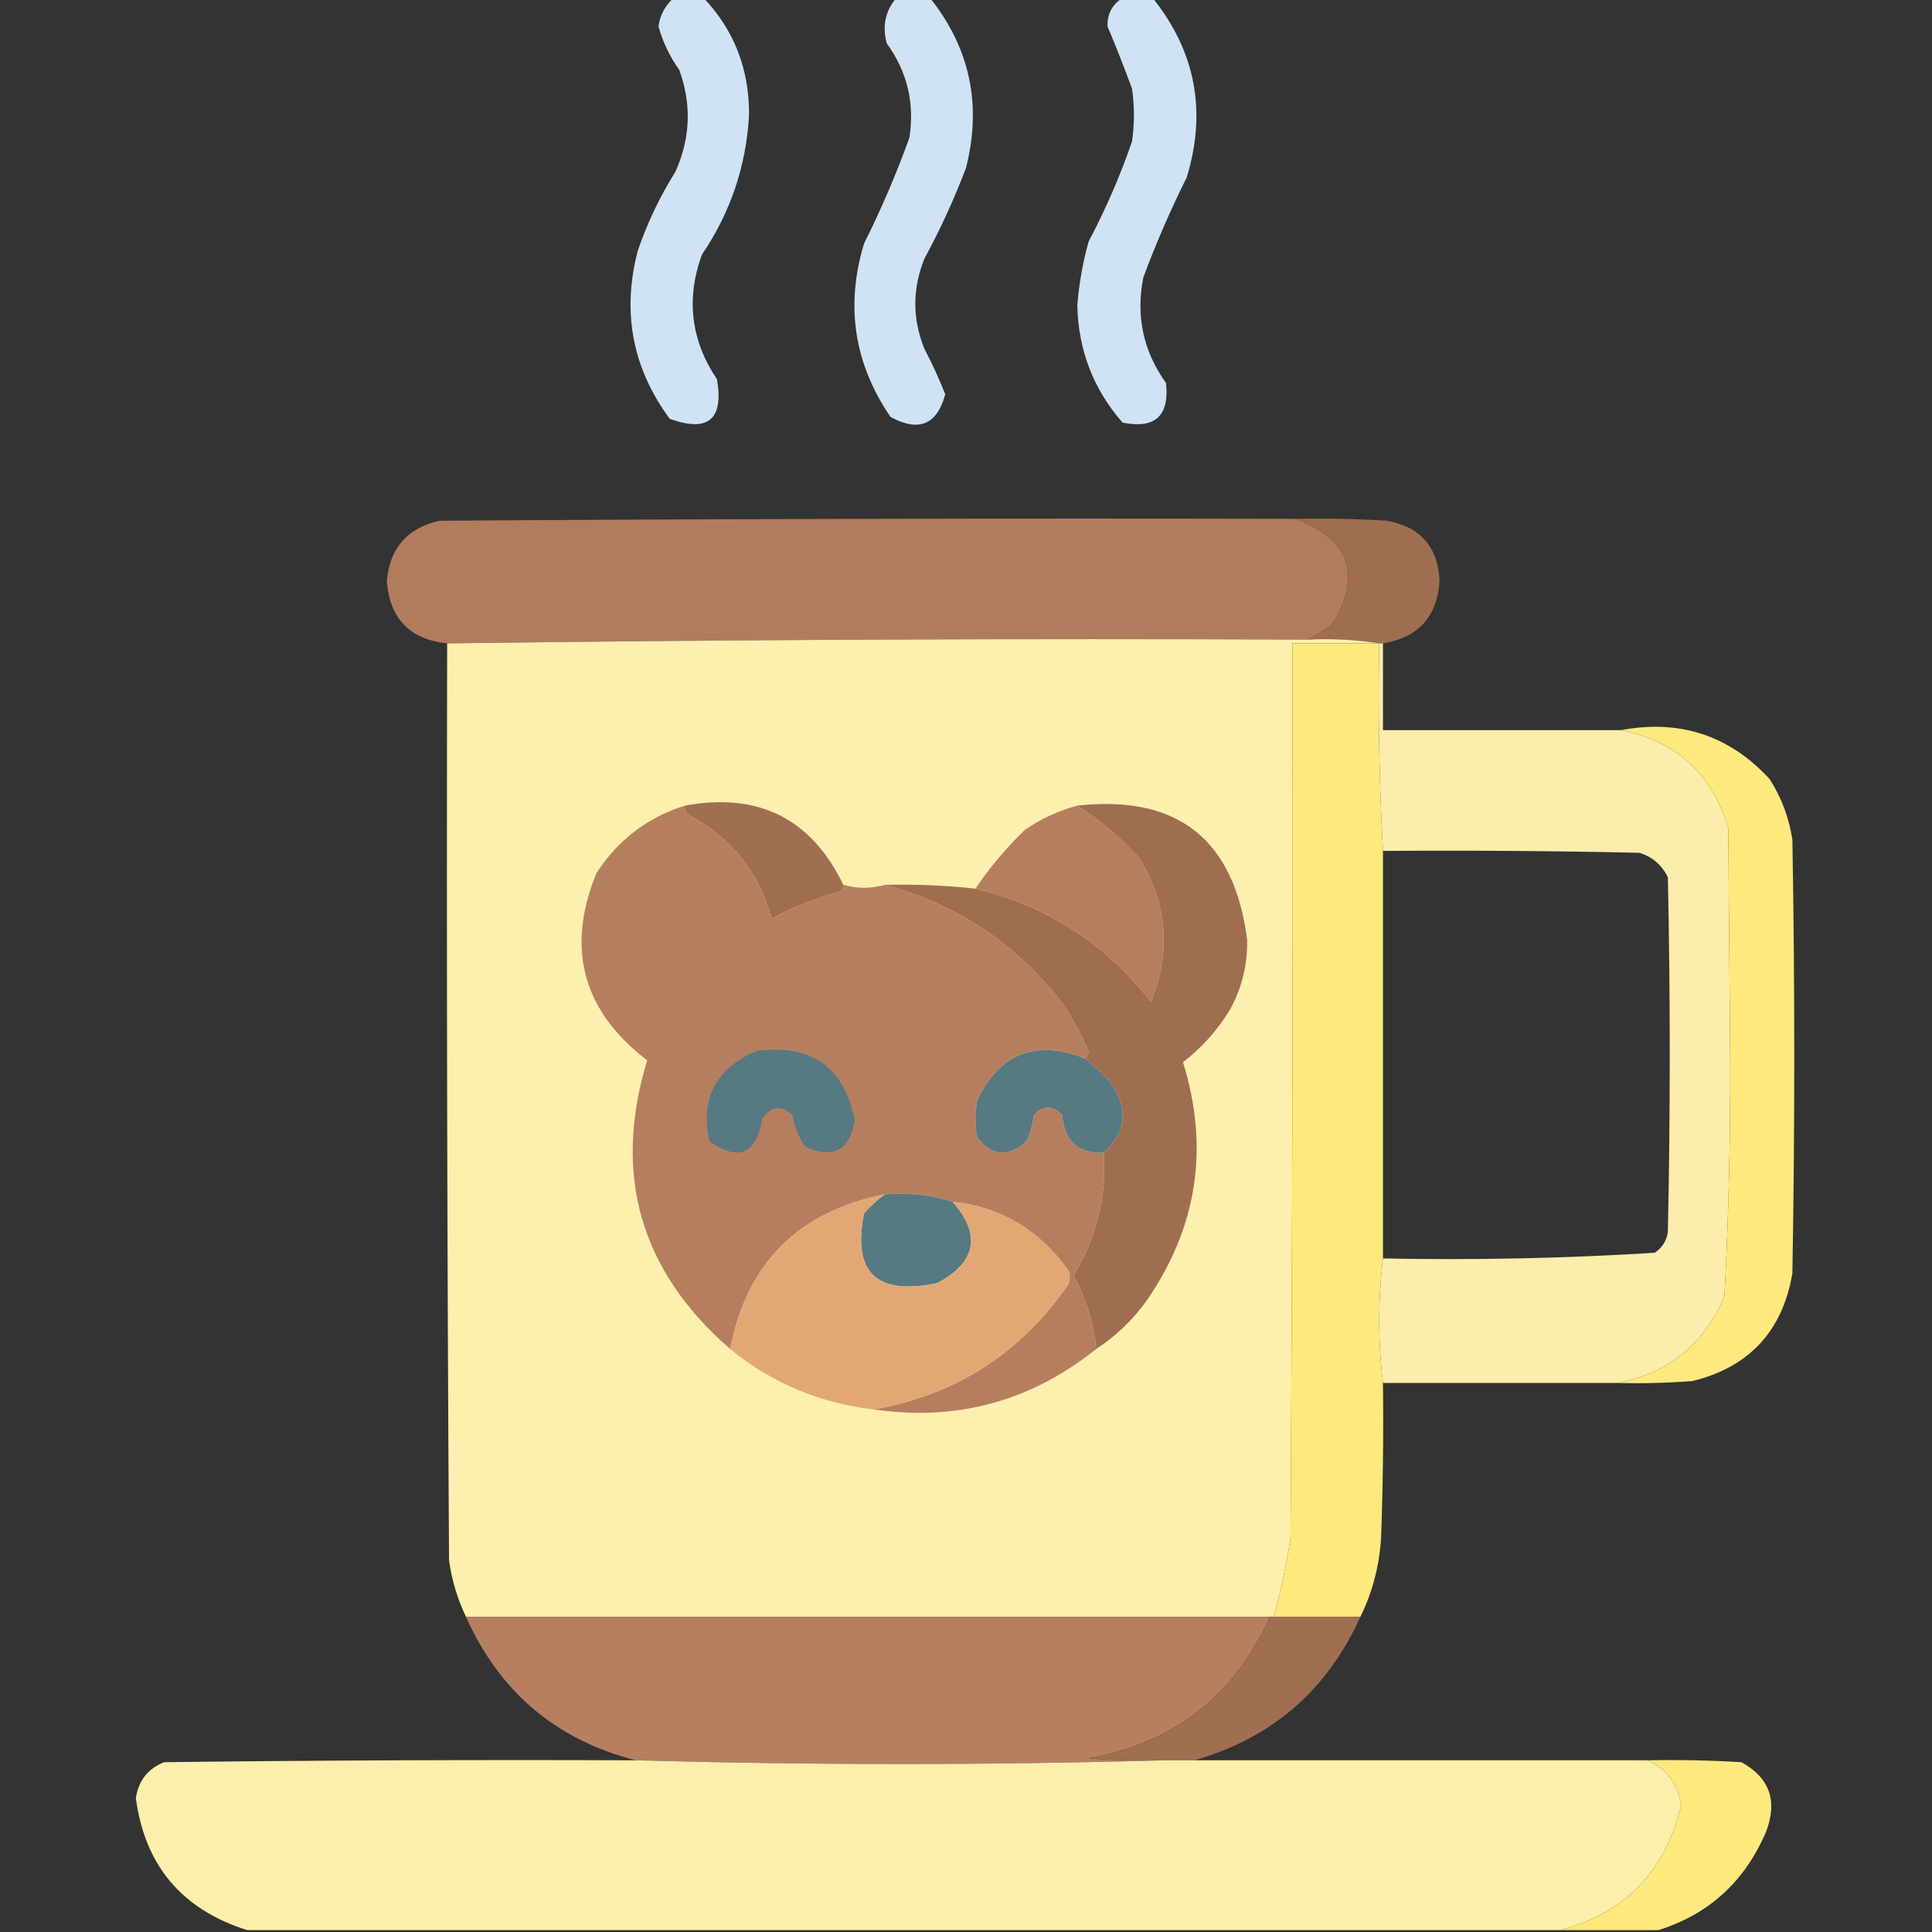 <?xml version="1.0" encoding="UTF-8"?>
<!DOCTYPE svg PUBLIC "-//W3C//DTD SVG 1.1//EN" "http://www.w3.org/Graphics/SVG/1.1/DTD/svg11.dtd">
<svg xmlns="http://www.w3.org/2000/svg" version="1.1" width="512px" height="512px" style="shape-rendering:geometricPrecision; text-rendering:geometricPrecision; image-rendering:optimizeQuality; fill-rule:evenodd; clip-rule:evenodd" xmlns:xlink="http://www.w3.org/1999/xlink">
<rect width="100%" height="100%" fill="#333333" stroke="none"/>
<g><path style="opacity:0.948" fill="#d8ecfe" d="M 178.5,-0.5 C 181.167,-0.5 183.833,-0.5 186.5,-0.5C 194.591,8.051 198.591,18.385 198.5,30.5C 197.759,43.984 193.592,56.318 186,67.5C 181.761,79.213 183.094,90.213 190,100.5C 191.846,111.16 187.68,114.66 177.5,111C 167.608,97.615 164.775,82.782 169,66.5C 171.531,59.105 174.864,52.105 179,45.5C 182.986,36.606 183.319,27.606 180,18.5C 177.495,14.989 175.661,11.156 174.5,7C 174.927,3.977 176.261,1.477 178.5,-0.5 Z"/></g>
<g><path style="opacity:0.951" fill="#d8ecfe" d="M 237.5,-0.5 C 240.5,-0.5 243.5,-0.5 246.5,-0.5C 257.077,12.822 260.243,27.822 256,44.5C 252.864,52.77 249.198,60.77 245,68.5C 241.759,76.509 241.759,84.509 245,92.5C 247.043,96.385 248.876,100.385 250.5,104.5C 248.316,112.568 243.482,114.568 236,110.5C 226.319,96.315 223.985,80.982 229,64.5C 233.557,55.389 237.557,46.055 241,36.5C 242.43,27.311 240.43,18.977 235,11.5C 233.773,6.938 234.607,2.938 237.5,-0.5 Z"/></g>
<g><path style="opacity:0.948" fill="#d8ecfe" d="M 297.5,-0.5 C 300.167,-0.5 302.833,-0.5 305.5,-0.5C 316.834,13.657 319.834,29.49 314.5,47C 310.192,55.637 306.359,64.47 303,73.5C 300.966,83.74 302.966,93.073 309,101.5C 309.949,110.217 306.116,113.717 297.5,112C 289.783,103.193 285.783,92.86 285.5,81C 285.943,75.229 286.943,69.562 288.5,64C 293.01,55.479 296.843,46.645 300,37.5C 300.667,32.833 300.667,28.167 300,23.5C 297.942,17.895 295.775,12.395 293.5,7C 293.43,3.634 294.763,1.134 297.5,-0.5 Z"/></g>
<g><path style="opacity:0.976" fill="#b47e5e" d="M 343.5,137.5 C 357.794,143.084 360.961,152.417 353,165.5C 350.905,167.125 348.739,168.458 346.5,169.5C 270.332,169.167 194.332,169.501 118.5,170.5C 108.617,169.45 103.284,163.95 102.5,154C 103.281,145.222 107.947,139.888 116.5,138C 192.166,137.5 267.833,137.333 343.5,137.5 Z"/></g>
<g><path style="opacity:1" fill="#9f6e50" d="M 343.5,137.5 C 351.507,137.334 359.507,137.5 367.5,138C 376.42,139.588 381.087,144.921 381.5,154C 380.855,163.477 375.855,168.977 366.5,170.5C 366.167,170.5 365.833,170.5 365.5,170.5C 359.355,169.51 353.022,169.177 346.5,169.5C 348.739,168.458 350.905,167.125 353,165.5C 360.961,152.417 357.794,143.084 343.5,137.5 Z"/></g>
<g><path style="opacity:0.999" fill="#fdefad" d="M 346.5,169.5 C 353.022,169.177 359.355,169.51 365.5,170.5C 357.833,170.5 350.167,170.5 342.5,170.5C 342.667,249.501 342.5,328.501 342,407.5C 340.944,414.615 339.444,421.615 337.5,428.5C 337.167,428.5 336.833,428.5 336.5,428.5C 265.5,428.5 194.5,428.5 123.5,428.5C 121.233,423.771 119.733,418.771 119,413.5C 118.5,332.501 118.333,251.501 118.5,170.5C 194.332,169.501 270.332,169.167 346.5,169.5 Z"/></g>
<g><path style="opacity:1" fill="#fee97d" d="M 365.5,170.5 C 365.17,189.008 365.503,207.341 366.5,225.5C 366.5,261.5 366.5,297.5 366.5,333.5C 365.181,344.598 365.181,355.598 366.5,366.5C 366.667,380.171 366.5,393.837 366,407.5C 365.547,414.986 363.713,421.986 360.5,428.5C 352.833,428.5 345.167,428.5 337.5,428.5C 339.444,421.615 340.944,414.615 342,407.5C 342.5,328.501 342.667,249.501 342.5,170.5C 350.167,170.5 357.833,170.5 365.5,170.5 Z"/></g>
<g><path style="opacity:0.986" fill="#feefad" d="M 365.5,170.5 C 365.833,170.5 366.167,170.5 366.5,170.5C 366.5,178.167 366.5,185.833 366.5,193.5C 387.5,193.5 408.5,193.5 429.5,193.5C 444.165,196.324 453.665,204.991 458,219.5C 458.167,239.167 458.333,258.833 458.5,278.5C 458.633,300.201 458.133,321.868 457,343.5C 451.552,356.293 442.052,363.96 428.5,366.5C 407.833,366.5 387.167,366.5 366.5,366.5C 365.181,355.598 365.181,344.598 366.5,333.5C 390.59,333.98 414.59,333.48 438.5,332C 440.487,330.681 441.654,328.848 442,326.5C 442.667,295.167 442.667,263.833 442,232.5C 440.437,229.272 437.937,227.105 434.5,226C 411.836,225.5 389.169,225.333 366.5,225.5C 365.503,207.341 365.17,189.008 365.5,170.5 Z"/></g>
<g><path style="opacity:1" fill="#fee97e" d="M 429.5,193.5 C 445.191,190.564 458.358,194.897 469,206.5C 472.127,211.419 474.127,216.752 475,222.5C 475.667,260.833 475.667,299.167 475,337.5C 472.364,352.802 463.53,362.302 448.5,366C 441.842,366.5 435.175,366.666 428.5,366.5C 442.052,363.96 451.552,356.293 457,343.5C 458.133,321.868 458.633,300.201 458.5,278.5C 458.333,258.833 458.167,239.167 458,219.5C 453.665,204.991 444.165,196.324 429.5,193.5 Z"/></g>
<g><path style="opacity:1" fill="#a06f51" d="M 223.5,234.5 C 223.53,235.497 223.03,236.164 222,236.5C 215.888,238.148 210.054,240.482 204.5,243.5C 201.078,231.13 193.744,221.964 182.5,216C 181.748,215.329 181.414,214.496 181.5,213.5C 201.002,209.917 215.002,216.917 223.5,234.5 Z"/></g>
<g><path style="opacity:1" fill="#b57f5f" d="M 285.5,213.5 C 291.507,217.299 297.007,221.966 302,227.5C 309.384,239.635 310.384,252.302 305,265.5C 292.942,250.061 277.442,240.061 258.5,235.5C 262.202,230.013 266.535,224.846 271.5,220C 275.798,217.018 280.464,214.851 285.5,213.5 Z"/></g>
<g><path style="opacity:1" fill="#b57f5f" d="M 181.5,213.5 C 181.414,214.496 181.748,215.329 182.5,216C 193.744,221.964 201.078,231.13 204.5,243.5C 210.054,240.482 215.888,238.148 222,236.5C 223.03,236.164 223.53,235.497 223.5,234.5C 227.104,235.521 230.771,235.521 234.5,234.5C 253.889,239.694 269.722,250.361 282,266.5C 284.254,270.007 286.254,273.673 288,277.5C 288.74,278.749 288.573,279.749 287.5,280.5C 274.532,275.406 265.032,279.073 259,291.5C 258.333,294.833 258.333,298.167 259,301.5C 262.866,306.416 267.199,306.749 272,302.5C 273.044,300.285 273.71,297.952 274,295.5C 276.459,292.9 278.959,292.9 281.5,295.5C 282.045,302.382 285.711,305.715 292.5,305.5C 293.301,316.98 290.634,327.813 284.5,338C 287.816,344.096 289.816,350.596 290.5,357.5C 273.119,371.407 253.452,376.74 231.5,373.5C 253.241,369.709 270.408,358.709 283,340.5C 283.667,339.167 283.667,337.833 283,336.5C 275.245,325.813 265.079,319.813 252.5,318.5C 246.718,316.644 240.718,315.977 234.5,316.5C 211.561,321.095 197.894,334.762 193.5,357.5C 169.653,336.787 162.319,311.287 171.5,281C 154.441,267.933 149.941,251.433 158,231.5C 163.683,222.645 171.517,216.645 181.5,213.5 Z"/></g>
<g><path style="opacity:1" fill="#9f6e50" d="M 290.5,357.5 C 289.816,350.596 287.816,344.096 284.5,338C 290.634,327.813 293.301,316.98 292.5,305.5C 298.658,299.851 299.158,293.518 294,286.5C 291.937,284.266 289.771,282.266 287.5,280.5C 288.573,279.749 288.74,278.749 288,277.5C 286.254,273.673 284.254,270.007 282,266.5C 269.722,250.361 253.889,239.694 234.5,234.5C 242.534,234.302 250.534,234.635 258.5,235.5C 277.442,240.061 292.942,250.061 305,265.5C 310.384,252.302 309.384,239.635 302,227.5C 297.007,221.966 291.507,217.299 285.5,213.5C 312.089,210.585 327.089,222.419 330.5,249C 330.649,255.572 329.149,261.739 326,267.5C 322.674,272.988 318.508,277.655 313.5,281.5C 320.519,304.051 317.352,325.051 304,344.5C 300.291,349.71 295.791,354.043 290.5,357.5 Z"/></g>
<g><path style="opacity:1" fill="#577982" d="M 200.5,278.5 C 215.081,276.606 223.748,282.773 226.5,297C 225.208,304.814 220.874,307.148 213.5,304C 211.646,301.457 210.479,298.624 210,295.5C 207.034,292.735 204.367,293.068 202,296.5C 200.486,305.863 195.819,307.863 188,302.5C 185.522,291.125 189.688,283.125 200.5,278.5 Z"/></g>
<g><path style="opacity:1" fill="#577982" d="M 287.5,280.5 C 289.771,282.266 291.937,284.266 294,286.5C 299.158,293.518 298.658,299.851 292.5,305.5C 285.711,305.715 282.045,302.382 281.5,295.5C 278.959,292.9 276.459,292.9 274,295.5C 273.71,297.952 273.044,300.285 272,302.5C 267.199,306.749 262.866,306.416 259,301.5C 258.333,298.167 258.333,294.833 259,291.5C 265.032,279.073 274.532,275.406 287.5,280.5 Z"/></g>
<g><path style="opacity:1" fill="#577982" d="M 234.5,316.5 C 240.718,315.977 246.718,316.644 252.5,318.5C 260.069,327.25 258.735,334.417 248.5,340C 232.295,343.457 225.795,337.291 229,321.5C 230.73,319.598 232.563,317.931 234.5,316.5 Z"/></g>
<g><path style="opacity:1" fill="#e1a875" d="M 234.5,316.5 C 232.563,317.931 230.73,319.598 229,321.5C 225.795,337.291 232.295,343.457 248.5,340C 258.735,334.417 260.069,327.25 252.5,318.5C 265.079,319.813 275.245,325.813 283,336.5C 283.667,337.833 283.667,339.167 283,340.5C 270.408,358.709 253.241,369.709 231.5,373.5C 217.178,371.845 204.511,366.511 193.5,357.5C 197.894,334.762 211.561,321.095 234.5,316.5 Z"/></g>
<g><path style="opacity:0.998" fill="#b68060" d="M 123.5,428.5 C 194.5,428.5 265.5,428.5 336.5,428.5C 327.124,449.368 311.124,461.868 288.5,466C 295.158,466.5 301.825,466.666 308.5,466.5C 261.986,467.806 215.32,467.806 168.5,466.5C 147.437,461.11 132.437,448.443 123.5,428.5 Z"/></g>
<g><path style="opacity:1" fill="#a06e50" d="M 336.5,428.5 C 336.833,428.5 337.167,428.5 337.5,428.5C 345.167,428.5 352.833,428.5 360.5,428.5C 351.669,448.003 337.002,460.669 316.5,466.5C 313.833,466.5 311.167,466.5 308.5,466.5C 301.825,466.666 295.158,466.5 288.5,466C 311.124,461.868 327.124,449.368 336.5,428.5 Z"/></g>
<g><path style="opacity:0.989" fill="#fef0ad" d="M 168.5,466.5 C 215.32,467.806 261.986,467.806 308.5,466.5C 311.167,466.5 313.833,466.5 316.5,466.5C 356.5,466.5 396.5,466.5 436.5,466.5C 441.732,468.743 444.732,472.743 445.5,478.5C 441.31,495.948 430.644,506.948 413.5,511.5C 297.5,511.5 181.5,511.5 65.5,511.5C 48.21,506.049 38.377,494.382 36,476.5C 36.73,471.845 39.23,468.679 43.5,467C 85.165,466.5 126.832,466.333 168.5,466.5 Z"/></g>
<g><path style="opacity:1" fill="#fee97e" d="M 436.5,466.5 C 444.84,466.334 453.173,466.5 461.5,467C 468.996,471.148 471.163,477.315 468,485.5C 462.373,498.636 452.873,507.303 439.5,511.5C 430.833,511.5 422.167,511.5 413.5,511.5C 430.644,506.948 441.31,495.948 445.5,478.5C 444.732,472.743 441.732,468.743 436.5,466.5 Z"/></g>
</svg>
